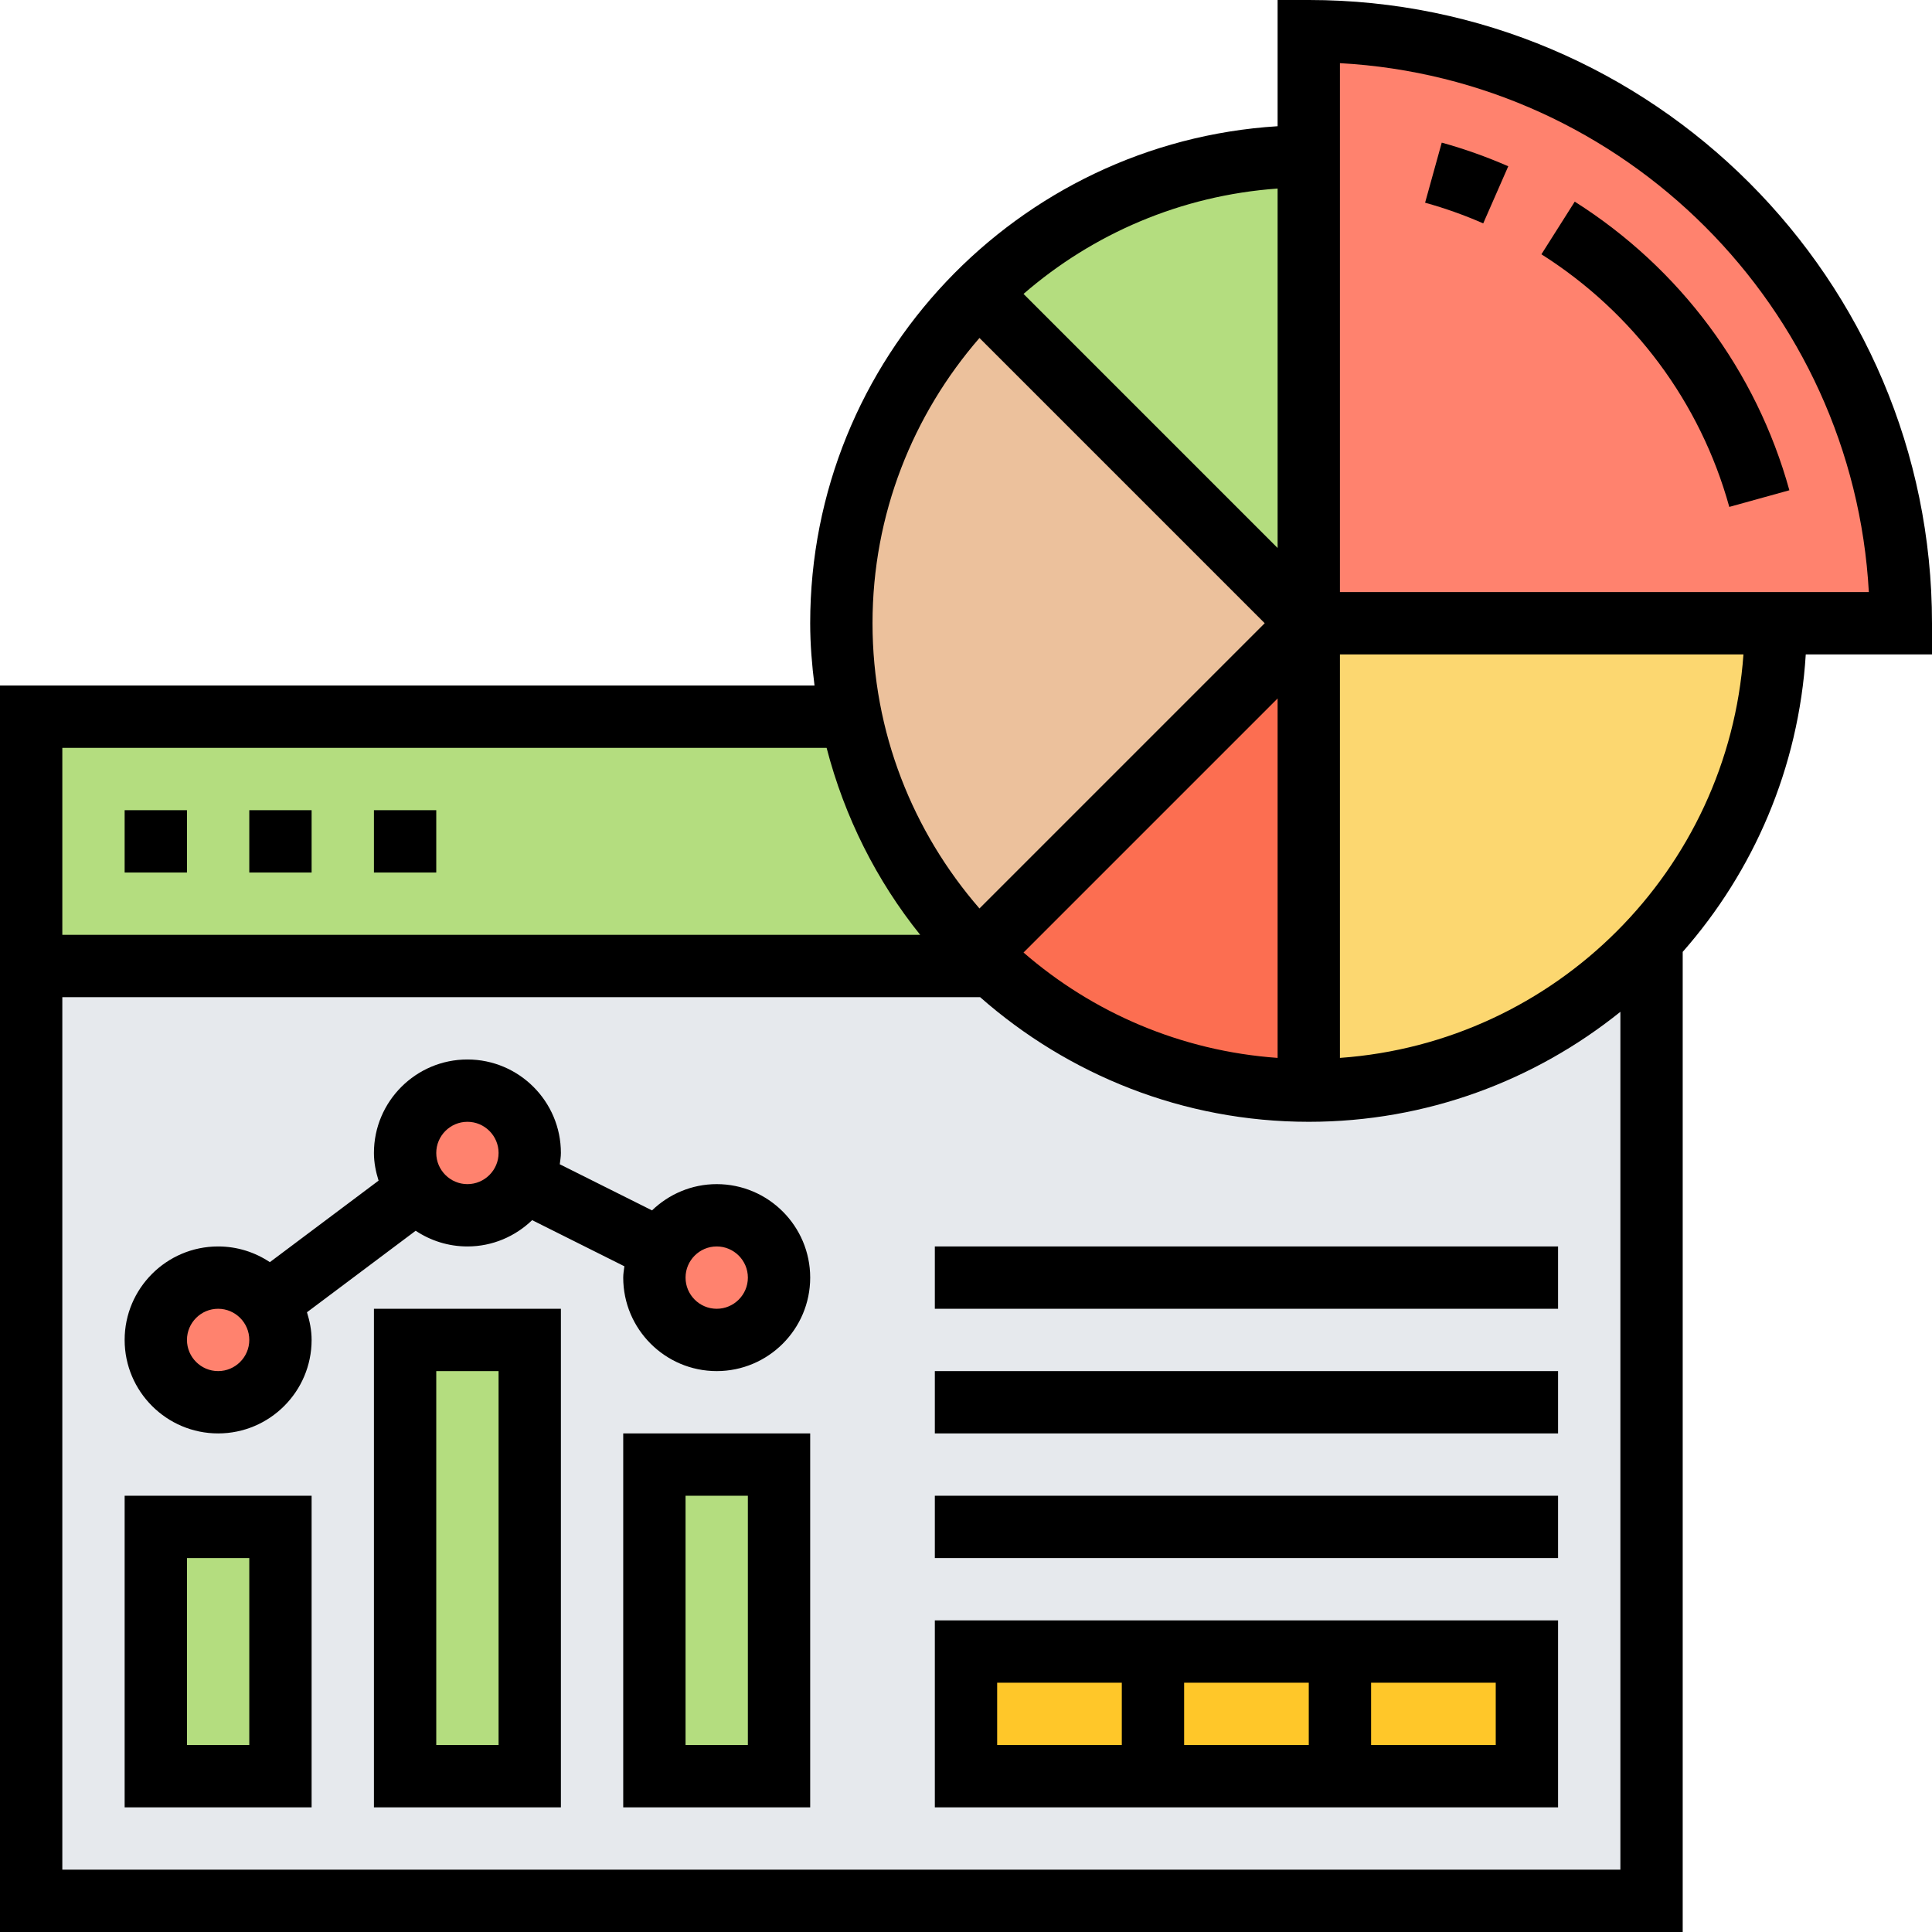 <svg height="496pt" viewBox="0 0 496 496" width="496pt" xmlns="http://www.w3.org/2000/svg"><path d="m423.922 241.52-169.441 6.402-.082.078h-246.398v240h416v-246.398zm0 0" fill="#e6e9ed"/><path d="m344 424h-96v32h144v-32zm0 0" fill="#ffc729"/><g fill="#b4dd7f"><path d="m168 376h32v80h-32zm0 0"/><path d="m104 344h32v112h-32zm0 0"/><path d="m40 392h32v64h-32zm0 0"/></g><path d="m169.68 320.879c2.641-5.277 8.082-8.879 14.32-8.879 8.801 0 16 7.199 16 16s-7.199 16-16 16-16-7.199-16-16c0-2.559.559-4.961 1.68-7.121zm0 0" fill="#ff826e"/><path d="m134.32 303.121c-2.641 5.277-8.082 8.879-14.32 8.879-5.199 0-9.84-2.559-12.801-6.398-2-2.723-3.199-6-3.199-9.602 0-8.801 7.199-16 16-16s16 7.199 16 16c0 2.559-.559 4.961-1.68 7.121zm0 0" fill="#ff826e"/><path d="m68.801 334.398c2 2.723 3.199 6 3.199 9.602 0 8.801-7.199 16-16 16s-16-7.199-16-16 7.199-16 16-16c5.199 0 9.84 2.559 12.801 6.398zm0 0" fill="#ff826e"/><path d="m251.199 244.801c1.039 1.039 2.16 2.16 3.281 3.121l-.082.078h-246.398v-64h210.398c4.801 23.52 16.48 44.48 32.801 60.801zm0 0" fill="#b4dd7f"/><path d="m336 160-84.801 84.801c-16.32-16.32-28-37.281-32.801-60.801-1.598-7.762-2.398-15.762-2.398-24 0-33.121 13.441-63.121 35.199-84.801zm0 0" fill="#ecc19c"/><path d="m336 160h120c0 31.52-12.16 60.16-32.078 81.52-21.844 23.68-53.203 38.48-87.922 38.48zm0 0" fill="#fcd770"/><path d="m488 160h-152v-152c83.922 0 152 68.078 152 152zm0 0" fill="#ff826e"/><path d="m336 160v120c-31.52 0-60.16-12.16-81.52-32.078-1.121-.961-2.242-2.082-3.281-3.121zm0 0" fill="#fc6e51"/><path d="m336 40v120l-84.801-84.801c21.68-21.758 51.68-35.199 84.801-35.199zm0 0" fill="#b4dd7f"/><path d="m32 208h16v16h-16zm0 0"/><path d="m64 208h16v16h-16zm0 0"/><path d="m96 208h16v16h-16zm0 0"/><path d="m443.961 130.137 15.422-4.273c-8.496-30.664-28.07-56.984-55.102-74.094l-8.555 13.512c23.664 14.992 40.801 38.023 48.234 64.855zm0 0"/><path d="m387.215 42.688c-5.52-2.414-11.262-4.465-17.078-6.07l-4.273 15.422c5.082 1.41 10.105 3.191 14.922 5.312zm0 0"/><path d="m496 168v-8c0-88.223-71.777-160-160-160h-8v32.406c-66.848 4.16-120 59.715-120 127.594 0 5.434.449 10.742 1.113 16h-209.113v320h432v-251.625c18.191-20.672 29.777-47.191 31.594-76.375zm-152-151.785c73.047 4.023 131.762 62.738 135.785 135.785h-135.785zm-16 255.379c-24.863-1.77-47.473-11.641-65.23-27.051l65.23-65.23zm0-130.906-65.23-65.23c17.758-15.41 40.375-25.281 65.23-27.051zm-76.543-53.918 73.23 73.23-73.23 73.23c-17.059-19.656-27.457-45.223-27.457-73.23s10.398-53.574 27.457-73.23zm-39.242 105.23c4.602 17.777 12.848 34.09 24.023 48h-220.238v-48zm-196.215 288v-224h235.625c22.551 19.848 52.039 32 84.375 32 30.266 0 58.062-10.617 80-28.238v220.238zm328-208.406v-103.594h103.594c-3.938 55.367-48.227 99.656-103.594 103.594zm0 0"/><path d="m240 464h160v-48h-160zm64-16v-16h32v16zm80 0h-32v-16h32zm-128-16h32v16h-32zm0 0"/><path d="m240 384h160v16h-160zm0 0"/><path d="m240 352h160v16h-160zm0 0"/><path d="m240 320h160v16h-160zm0 0"/><path d="m184 304c-6.457 0-12.297 2.594-16.609 6.742l-23.68-11.84c.113-.957.289-1.91.289-2.902 0-13.23-10.77-24-24-24s-24 10.77-24 24c0 2.488.488 4.848 1.191 7.105l-27.91 20.926c-3.801-2.535-8.371-4.031-13.281-4.031-13.23 0-24 10.77-24 24s10.77 24 24 24 24-10.77 24-24c0-2.488-.488-4.848-1.191-7.105l27.91-20.926c3.801 2.535 8.371 4.031 13.281 4.031 6.457 0 12.297-2.594 16.617-6.754l23.68 11.844c-.121.965-.297 1.91-.297 2.91 0 13.23 10.77 24 24 24s24-10.77 24-24-10.77-24-24-24zm-128 48c-4.406 0-8-3.594-8-8s3.594-8 8-8 8 3.594 8 8-3.594 8-8 8zm64-48c-4.406 0-8-3.594-8-8s3.594-8 8-8 8 3.594 8 8-3.594 8-8 8zm64 32c-4.406 0-8-3.594-8-8s3.594-8 8-8 8 3.594 8 8-3.594 8-8 8zm0 0"/><path d="m32 464h48v-80h-48zm16-64h16v48h-16zm0 0"/><path d="m96 464h48v-128h-48zm16-112h16v96h-16zm0 0"/><path d="m160 464h48v-96h-48zm16-80h16v64h-16zm0 0"/></svg>